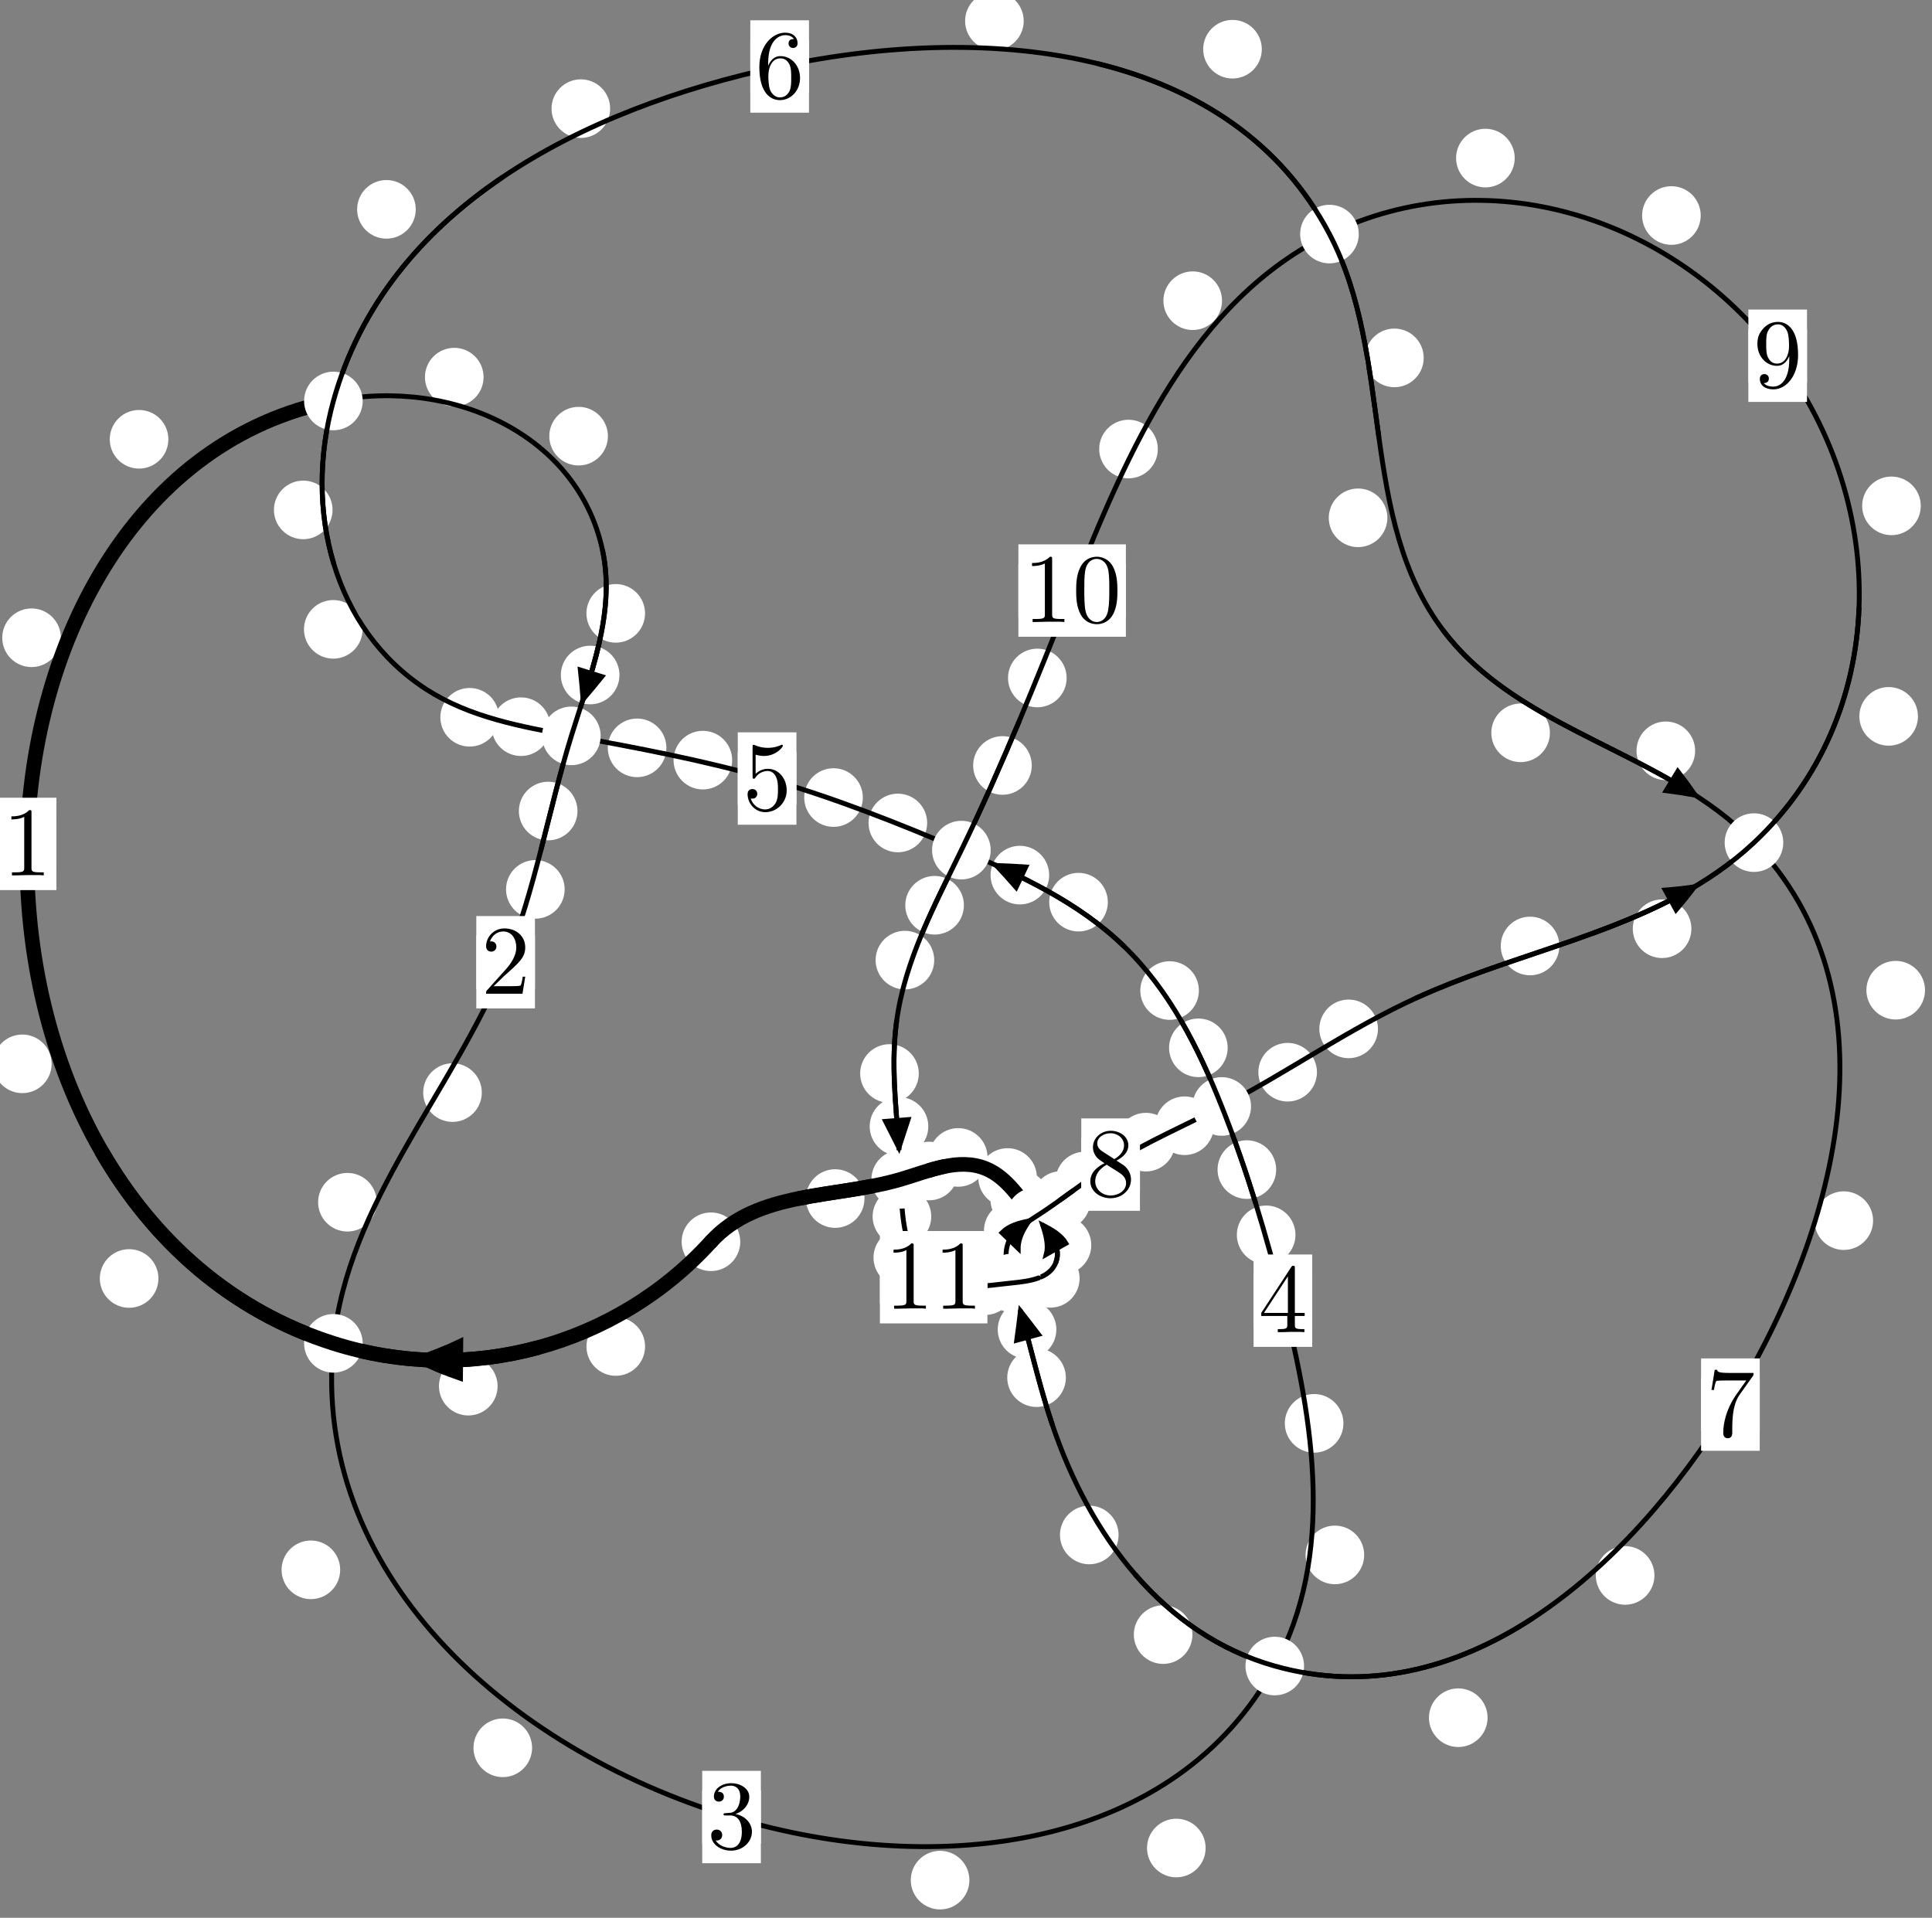 <?xml version="1.0"?>
<!-- Created by MetaPost 1.999 on 2021.07.06:0016 -->
<svg version="1.1" xmlns="http://www.w3.org/2000/svg" xmlns:xlink="http://www.w3.org/1999/xlink" width="197.025" height="195.583" viewBox="0 0 197.025 195.583">
<rect x="0" y="0" width="197.025" height="195.583" fill="#808080" stroke="none"/>
<!-- Original BoundingBox: -34.712952 -57.732819 162.312241 137.850128 -->
  <defs>
    <g transform="scale(0.01,0.01)" id="GLYPHcmr10_48">
      <path style="fill-rule: evenodd;" d="M460 -320C460 -400,455 -480,420 -554C374 -650,292 -666,250 -666C190 -666,117 -640,76 -547C44 -478,39 -400,39 -320C39 -245,43 -155,84 -79C127 2,200 22,249 22C303 22,379 1,423 -94C455 -163,460 -241,460 -320M249 -0C210 -0,151 -25,133 -121C122 -181,122 -273,122 -332C122 -396,122 -462,130 -516C149 -635,224 -644,249 -644C282 -644,348 -626,367 -527C377 -471,377 -395,377 -332C377 -257,377 -189,366 -125C351 -30,294 -0,249 -0"></path>
    </g>
    <g transform="scale(0.01,0.01)" id="GLYPHcmr10_49">
      <path style="fill-rule: evenodd;" d="M294 -640C294 -664,294 -666,271 -666C209 -602,121 -602,89 -602L89 -571C109 -571,168 -571,220 -597L220 -79C220 -43,217 -31,127 -31L95 -31L95 -0L257 -0L130 -3L217 -3L257 -3L297 -3L384 -3L419 -0L419 -31L387 -31C297 -31,294 -42,294 -79"></path>
    </g>
    <g transform="scale(0.01,0.01)" id="GLYPHcmr10_50">
      <path style="fill-rule: evenodd;" d="M127 -77L233 -180C389 -318,449 -372,449 -472C449 -586,359 -666,237 -666C124 -666,50 -574,50 -485C50 -429,100 -429,103 -429C120 -429,155 -441,155 -482C155 -508,137 -534,102 -534C94 -534,92 -534,89 -533C112 -598,166 -635,224 -635C315 -635,358 -554,358 -472C358 -392,308 -313,253 -251L61 -37C50 -26,50 -24,50 -0L421 -0L449 -174L424 -174C419 -144,412 -100,402 -85C395 -77,329 -77,307 -77"></path>
    </g>
    <g transform="scale(0.01,0.01)" id="GLYPHcmr10_51">
      <path style="fill-rule: evenodd;" d="M290 -352C372 -379,430 -449,430 -528C430 -610,342 -666,246 -666C145 -666,69 -606,69 -530C69 -497,91 -478,120 -478C151 -478,171 -500,171 -529C171 -579,124 -579,109 -579C140 -628,206 -641,242 -641C283 -641,338 -619,338 -529C338 -517,336 -459,310 -415C280 -367,246 -364,221 -363C213 -362,189 -360,182 -360C174 -359,167 -358,167 -348C167 -337,174 -337,191 -337L235 -337C317 -337,354 -269,354 -171C354 -35,285 -6,241 -6C198 -6,123 -23,88 -82C123 -77,154 -99,154 -137C154 -173,127 -193,98 -193C74 -193,42 -179,42 -135C42 -44,135 22,244 22C366 22,457 -69,457 -171C457 -253,394 -331,290 -352"></path>
    </g>
    <g transform="scale(0.01,0.01)" id="GLYPHcmr10_52">
      <path style="fill-rule: evenodd;" d="M294 -165L294 -78C294 -42,292 -31,218 -31L197 -31L197 -0L332 -0L238 -3L290 -3L332 -3L374 -3L427 -3L468 -0L468 -31L447 -31C373 -31,371 -42,371 -78L371 -165L471 -165L471 -196L371 -196L371 -651C371 -671,371 -677,355 -677C346 -677,343 -677,335 -665L28 -196L28 -165M300 -196L56 -196L300 -569"></path>
    </g>
    <g transform="scale(0.01,0.01)" id="GLYPHcmr10_53">
      <path style="fill-rule: evenodd;" d="M449 -201C449 -320,367 -420,259 -420C211 -420,168 -404,132 -369L132 -564C152 -558,185 -551,217 -551C340 -551,410 -642,410 -655C410 -661,407 -666,400 -666C399 -666,397 -666,392 -663C372 -654,323 -634,256 -634C216 -634,170 -641,123 -662C115 -665,113 -665,111 -665C101 -665,101 -657,101 -641L101 -345C101 -327,101 -319,115 -319C122 -319,124 -322,128 -328C139 -344,176 -398,257 -398C309 -398,334 -352,342 -334C358 -297,360 -258,360 -208C360 -173,360 -113,336 -71C312 -32,275 -6,229 -6C156 -6,99 -59,82 -118C85 -117,88 -116,99 -116C132 -116,149 -141,149 -165C149 -189,132 -214,99 -214C85 -214,50 -207,50 -161C50 -75,119 22,231 22C347 22,449 -74,449 -201"></path>
    </g>
    <g transform="scale(0.01,0.01)" id="GLYPHcmr10_54">
      <path style="fill-rule: evenodd;" d="M132 -328L132 -352C132 -605,256 -641,307 -641C331 -641,373 -635,395 -601C380 -601,340 -601,340 -556C340 -525,364 -510,386 -510C402 -510,432 -519,432 -558C432 -618,388 -666,305 -666C177 -666,42 -537,42 -316C42 -49,158 22,251 22C362 22,457 -72,457 -204C457 -331,368 -427,257 -427C189 -427,152 -376,132 -328M251 -6C188 -6,158 -66,152 -81C134 -128,134 -208,134 -226C134 -304,166 -404,256 -404C272 -404,318 -404,349 -342C367 -305,367 -254,367 -205C367 -157,367 -107,350 -71C320 -11,274 -6,251 -6"></path>
    </g>
    <g transform="scale(0.01,0.01)" id="GLYPHcmr10_55">
      <path style="fill-rule: evenodd;" d="M476 -609C485 -621,485 -623,485 -644L242 -644C120 -644,118 -657,114 -676L89 -676L56 -470L81 -470C84 -486,93 -549,106 -561C113 -567,191 -567,204 -567L411 -567C400 -551,321 -442,299 -409C209 -274,176 -135,176 -33C176 -23,176 22,222 22C268 22,268 -23,268 -33L268 -84C268 -139,271 -194,279 -248C283 -271,297 -357,341 -419"></path>
    </g>
    <g transform="scale(0.01,0.01)" id="GLYPHcmr10_56">
      <path style="fill-rule: evenodd;" d="M163 -457C117 -487,113 -521,113 -538C113 -599,178 -641,249 -641C322 -641,386 -589,386 -517C386 -460,347 -412,287 -377M309 -362C381 -399,430 -451,430 -517C430 -609,341 -666,250 -666C150 -666,69 -592,69 -499C69 -481,71 -436,113 -389C124 -377,161 -352,186 -335C128 -306,42 -250,42 -151C42 -45,144 22,249 22C362 22,457 -61,457 -168C457 -204,446 -249,408 -291C389 -312,373 -322,309 -362M209 -320L332 -242C360 -223,407 -193,407 -132C407 -58,332 -6,250 -6C164 -6,92 -68,92 -151C92 -209,124 -273,209 -320"></path>
    </g>
    <g transform="scale(0.01,0.01)" id="GLYPHcmr10_57">
      <path style="fill-rule: evenodd;" d="M367 -318L367 -286C367 -52,263 -6,205 -6C188 -6,134 -8,107 -42C151 -42,159 -71,159 -88C159 -119,135 -134,113 -134C97 -134,67 -125,67 -86C67 -19,121 22,206 22C335 22,457 -114,457 -329C457 -598,342 -666,253 -666C198 -666,149 -648,106 -603C65 -558,42 -516,42 -441C42 -316,130 -218,242 -218C303 -218,344 -260,367 -318M243 -241C227 -241,181 -241,150 -304C132 -341,132 -391,132 -440C132 -494,132 -541,153 -578C180 -628,218 -641,253 -641C299 -641,332 -607,349 -562C361 -530,365 -467,365 -421C365 -338,331 -241,243 -241"></path>
    </g>
  </defs>
  <path d="M65.785 137.321C65.785 136.528,65.47 135.768,64.909 135.208C64.349 134.647,63.589 134.332,62.796 134.332C62.003 134.332,61.243 134.647,60.683 135.208C60.122 135.768,59.807 136.528,59.807 137.321C59.807 138.114,60.122 138.874,60.683 139.434C61.243 139.995,62.003 140.31,62.796 140.31C63.589 140.31,64.349 139.995,64.909 139.434C65.47 138.874,65.785 138.114,65.785 137.321Z" style="fill: rgb(100%,100%,100%);stroke: none;"></path>
  <path d="M75.492 126.64C75.492 125.847,75.177 125.087,74.616 124.527C74.056 123.966,73.296 123.651,72.503 123.651C71.71 123.651,70.95 123.966,70.39 124.527C69.829 125.087,69.514 125.847,69.514 126.64C69.514 127.433,69.829 128.193,70.39 128.753C70.95 129.314,71.71 129.629,72.503 129.629C73.296 129.629,74.056 129.314,74.616 128.753C75.177 128.193,75.492 127.433,75.492 126.64Z" style="fill: rgb(100%,100%,100%);stroke: none;"></path>
  <path d="M16.157 130.386C16.157 129.593,15.842 128.833,15.281 128.272C14.721 127.712,13.961 127.397,13.168 127.397C12.375 127.397,11.615 127.712,11.055 128.272C10.494 128.833,10.179 129.593,10.179 130.386C10.179 131.178,10.494 131.938,11.055 132.499C11.615 133.059,12.375 133.374,13.168 133.374C13.961 133.374,14.721 133.059,15.281 132.499C15.842 131.938,16.157 131.178,16.157 130.386Z" style="fill: rgb(100%,100%,100%);stroke: none;"></path>
  <path d="M50.745 141.368C50.745 140.575,50.43 139.815,49.869 139.254C49.309 138.694,48.549 138.379,47.756 138.379C46.963 138.379,46.203 138.694,45.643 139.254C45.082 139.815,44.767 140.575,44.767 141.368C44.767 142.16,45.082 142.921,45.643 143.481C46.203 144.042,46.963 144.356,47.756 144.356C48.549 144.356,49.309 144.042,49.869 143.481C50.43 142.921,50.745 142.16,50.745 141.368Z" style="fill: rgb(100%,100%,100%);stroke: none;"></path>
  <path d="M6.206 65.042C6.206 64.249,5.891 63.489,5.33 62.928C4.77 62.368,4.01 62.053,3.217 62.053C2.424 62.053,1.664 62.368,1.103 62.928C0.543 63.489,0.228 64.249,0.228 65.042C0.228 65.834,0.543 66.595,1.103 67.155C1.664 67.716,2.424 68.031,3.217 68.031C4.01 68.031,4.77 67.716,5.33 67.155C5.891 66.595,6.206 65.834,6.206 65.042Z" style="fill: rgb(100%,100%,100%);stroke: none;"></path>
  <path d="M5.265 108.495C5.265 107.702,4.95 106.942,4.389 106.381C3.829 105.821,3.068 105.506,2.276 105.506C1.483 105.506,0.723 105.821,0.162 106.381C-0.398 106.942,-0.713 107.702,-0.713 108.495C-0.713 109.287,-0.398 110.048,0.162 110.608C0.723 111.168,1.483 111.483,2.276 111.483C3.068 111.483,3.829 111.168,4.389 110.608C4.95 110.048,5.265 109.287,5.265 108.495Z" style="fill: rgb(100%,100%,100%);stroke: none;"></path>
  <path d="M49.314 38.462C49.314 37.67,48.999 36.909,48.439 36.349C47.878 35.788,47.118 35.474,46.326 35.474C45.533 35.474,44.773 35.788,44.212 36.349C43.652 36.909,43.337 37.67,43.337 38.462C43.337 39.255,43.652 40.015,44.212 40.576C44.773 41.136,45.533 41.451,46.326 41.451C47.118 41.451,47.878 41.136,48.439 40.576C48.999 40.015,49.314 39.255,49.314 38.462Z" style="fill: rgb(100%,100%,100%);stroke: none;"></path>
  <path d="M17.17 44.801C17.17 44.008,16.855 43.248,16.295 42.687C15.734 42.127,14.974 41.812,14.182 41.812C13.389 41.812,12.629 42.127,12.068 42.687C11.508 43.248,11.193 44.008,11.193 44.801C11.193 45.593,11.508 46.354,12.068 46.914C12.629 47.474,13.389 47.789,14.182 47.789C14.974 47.789,15.734 47.474,16.295 46.914C16.855 46.354,17.17 45.593,17.17 44.801Z" style="fill: rgb(100%,100%,100%);stroke: none;"></path>
  <path d="M65.782 62.553C65.782 61.76,65.467 61,64.906 60.44C64.346 59.879,63.586 59.564,62.793 59.564C62 59.564,61.24 59.879,60.68 60.44C60.119 61,59.804 61.76,59.804 62.553C59.804 63.346,60.119 64.106,60.68 64.666C61.24 65.227,62 65.542,62.793 65.542C63.586 65.542,64.346 65.227,64.906 64.666C65.467 64.106,65.782 63.346,65.782 62.553Z" style="fill: rgb(100%,100%,100%);stroke: none;"></path>
  <path d="M61.995 44.481C61.995 43.689,61.68 42.928,61.119 42.368C60.559 41.808,59.799 41.493,59.006 41.493C58.213 41.493,57.453 41.808,56.893 42.368C56.332 42.928,56.017 43.689,56.017 44.481C56.017 45.274,56.332 46.034,56.893 46.595C57.453 47.155,58.213 47.47,59.006 47.47C59.799 47.47,60.559 47.155,61.119 46.595C61.68 46.034,61.995 45.274,61.995 44.481Z" style="fill: rgb(100%,100%,100%);stroke: none;"></path>
  <path d="M58.891 82.713C58.891 81.921,58.576 81.16,58.016 80.6C57.455 80.039,56.695 79.725,55.903 79.725C55.11 79.725,54.35 80.039,53.789 80.6C53.229 81.16,52.914 81.921,52.914 82.713C52.914 83.506,53.229 84.266,53.789 84.827C54.35 85.387,55.11 85.702,55.903 85.702C56.695 85.702,57.455 85.387,58.016 84.827C58.576 84.266,58.891 83.506,58.891 82.713Z" style="fill: rgb(100%,100%,100%);stroke: none;"></path>
  <path d="M63.172 68.841C63.172 68.049,62.857 67.288,62.297 66.728C61.736 66.168,60.976 65.853,60.183 65.853C59.391 65.853,58.63 66.168,58.07 66.728C57.51 67.288,57.195 68.049,57.195 68.841C57.195 69.634,57.51 70.394,58.07 70.955C58.63 71.515,59.391 71.83,60.183 71.83C60.976 71.83,61.736 71.515,62.297 70.955C62.857 70.394,63.172 69.634,63.172 68.841Z" style="fill: rgb(100%,100%,100%);stroke: none;"></path>
  <path d="M49.135 111.427C49.135 110.634,48.82 109.874,48.259 109.314C47.699 108.753,46.939 108.438,46.146 108.438C45.353 108.438,44.593 108.753,44.033 109.314C43.472 109.874,43.157 110.634,43.157 111.427C43.157 112.22,43.472 112.98,44.033 113.54C44.593 114.101,45.353 114.416,46.146 114.416C46.939 114.416,47.699 114.101,48.259 113.54C48.82 112.98,49.135 112.22,49.135 111.427Z" style="fill: rgb(100%,100%,100%);stroke: none;"></path>
  <path d="M57.583 90.701C57.583 89.909,57.268 89.148,56.707 88.588C56.147 88.028,55.387 87.713,54.594 87.713C53.801 87.713,53.041 88.028,52.481 88.588C51.92 89.148,51.605 89.909,51.605 90.701C51.605 91.494,51.92 92.254,52.481 92.815C53.041 93.375,53.801 93.69,54.594 93.69C55.387 93.69,56.147 93.375,56.707 92.815C57.268 92.254,57.583 91.494,57.583 90.701Z" style="fill: rgb(100%,100%,100%);stroke: none;"></path>
  <path d="M34.692 160.097C34.692 159.305,34.377 158.545,33.817 157.984C33.256 157.424,32.496 157.109,31.703 157.109C30.911 157.109,30.15 157.424,29.59 157.984C29.029 158.545,28.714 159.305,28.714 160.097C28.714 160.89,29.029 161.65,29.59 162.211C30.15 162.771,30.911 163.086,31.703 163.086C32.496 163.086,33.256 162.771,33.817 162.211C34.377 161.65,34.692 160.89,34.692 160.097Z" style="fill: rgb(100%,100%,100%);stroke: none;"></path>
  <path d="M38.42 122.609C38.42 121.816,38.105 121.056,37.544 120.495C36.984 119.935,36.224 119.62,35.431 119.62C34.638 119.62,33.878 119.935,33.318 120.495C32.757 121.056,32.442 121.816,32.442 122.609C32.442 123.401,32.757 124.161,33.318 124.722C33.878 125.282,34.638 125.597,35.431 125.597C36.224 125.597,36.984 125.282,37.544 124.722C38.105 124.161,38.42 123.401,38.42 122.609Z" style="fill: rgb(100%,100%,100%);stroke: none;"></path>
  <path d="M98.858 191.744C98.858 190.951,98.543 190.191,97.982 189.631C97.422 189.07,96.662 188.755,95.869 188.755C95.076 188.755,94.316 189.07,93.756 189.631C93.195 190.191,92.88 190.951,92.88 191.744C92.88 192.537,93.195 193.297,93.756 193.857C94.316 194.418,95.076 194.733,95.869 194.733C96.662 194.733,97.422 194.418,97.982 193.857C98.543 193.297,98.858 192.537,98.858 191.744Z" style="fill: rgb(100%,100%,100%);stroke: none;"></path>
  <path d="M54.263 178.249C54.263 177.457,53.948 176.697,53.387 176.136C52.827 175.576,52.067 175.261,51.274 175.261C50.481 175.261,49.721 175.576,49.161 176.136C48.6 176.697,48.285 177.457,48.285 178.249C48.285 179.042,48.6 179.802,49.161 180.363C49.721 180.923,50.481 181.238,51.274 181.238C52.067 181.238,52.827 180.923,53.387 180.363C53.948 179.802,54.263 179.042,54.263 178.249Z" style="fill: rgb(100%,100%,100%);stroke: none;"></path>
  <path d="M139.119 158.578C139.119 157.785,138.804 157.025,138.244 156.464C137.683 155.904,136.923 155.589,136.131 155.589C135.338 155.589,134.578 155.904,134.017 156.464C133.457 157.025,133.142 157.785,133.142 158.578C133.142 159.37,133.457 160.13,134.017 160.691C134.578 161.251,135.338 161.566,136.131 161.566C136.923 161.566,137.683 161.251,138.244 160.691C138.804 160.13,139.119 159.37,139.119 158.578Z" style="fill: rgb(100%,100%,100%);stroke: none;"></path>
  <path d="M122.95 188.468C122.95 187.676,122.635 186.916,122.074 186.355C121.514 185.795,120.754 185.48,119.961 185.48C119.168 185.48,118.408 185.795,117.848 186.355C117.287 186.916,116.972 187.676,116.972 188.468C116.972 189.261,117.287 190.021,117.848 190.582C118.408 191.142,119.168 191.457,119.961 191.457C120.754 191.457,121.514 191.142,122.074 190.582C122.635 190.021,122.95 189.261,122.95 188.468Z" style="fill: rgb(100%,100%,100%);stroke: none;"></path>
  <path d="M132.111 125.934C132.111 125.141,131.796 124.381,131.235 123.82C130.675 123.26,129.915 122.945,129.122 122.945C128.329 122.945,127.569 123.26,127.009 123.82C126.448 124.381,126.133 125.141,126.133 125.934C126.133 126.726,126.448 127.486,127.009 128.047C127.569 128.607,128.329 128.922,129.122 128.922C129.915 128.922,130.675 128.607,131.235 128.047C131.796 127.486,132.111 126.726,132.111 125.934Z" style="fill: rgb(100%,100%,100%);stroke: none;"></path>
  <path d="M137.002 145.159C137.002 144.366,136.687 143.606,136.127 143.046C135.566 142.485,134.806 142.17,134.013 142.17C133.221 142.17,132.46 142.485,131.9 143.046C131.339 143.606,131.025 144.366,131.025 145.159C131.025 145.952,131.339 146.712,131.9 147.272C132.46 147.833,133.221 148.148,134.013 148.148C134.806 148.148,135.566 147.833,136.127 147.272C136.687 146.712,137.002 145.952,137.002 145.159Z" style="fill: rgb(100%,100%,100%);stroke: none;"></path>
  <path d="M125.198 106.862C125.198 106.069,124.883 105.309,124.323 104.748C123.762 104.188,123.002 103.873,122.209 103.873C121.417 103.873,120.657 104.188,120.096 104.748C119.536 105.309,119.221 106.069,119.221 106.862C119.221 107.654,119.536 108.414,120.096 108.975C120.657 109.535,121.417 109.85,122.209 109.85C123.002 109.85,123.762 109.535,124.323 108.975C124.883 108.414,125.198 107.654,125.198 106.862Z" style="fill: rgb(100%,100%,100%);stroke: none;"></path>
  <path d="M130.142 119.281C130.142 118.488,129.827 117.728,129.267 117.167C128.706 116.607,127.946 116.292,127.153 116.292C126.361 116.292,125.6 116.607,125.04 117.167C124.48 117.728,124.165 118.488,124.165 119.281C124.165 120.074,124.48 120.834,125.04 121.394C125.6 121.955,126.361 122.27,127.153 122.27C127.946 122.27,128.706 121.955,129.267 121.394C129.827 120.834,130.142 120.074,130.142 119.281Z" style="fill: rgb(100%,100%,100%);stroke: none;"></path>
  <path d="M112.976 92.006C112.976 91.214,112.661 90.453,112.101 89.893C111.54 89.333,110.78 89.018,109.987 89.018C109.195 89.018,108.434 89.333,107.874 89.893C107.313 90.453,106.998 91.214,106.998 92.006C106.998 92.799,107.313 93.559,107.874 94.12C108.434 94.68,109.195 94.995,109.987 94.995C110.78 94.995,111.54 94.68,112.101 94.12C112.661 93.559,112.976 92.799,112.976 92.006Z" style="fill: rgb(100%,100%,100%);stroke: none;"></path>
  <path d="M122.264 101.02C122.264 100.227,121.949 99.467,121.389 98.907C120.828 98.346,120.068 98.031,119.275 98.031C118.483 98.031,117.722 98.346,117.162 98.907C116.602 99.467,116.287 100.227,116.287 101.02C116.287 101.813,116.602 102.573,117.162 103.133C117.722 103.694,118.483 104.009,119.275 104.009C120.068 104.009,120.828 103.694,121.389 103.133C121.949 102.573,122.264 101.813,122.264 101.02Z" style="fill: rgb(100%,100%,100%);stroke: none;"></path>
  <path d="M94.552 83.93C94.552 83.138,94.237 82.377,93.676 81.817C93.116 81.256,92.355 80.941,91.563 80.941C90.77 80.941,90.01 81.256,89.449 81.817C88.889 82.377,88.574 83.138,88.574 83.93C88.574 84.723,88.889 85.483,89.449 86.044C90.01 86.604,90.77 86.919,91.563 86.919C92.355 86.919,93.116 86.604,93.676 86.044C94.237 85.483,94.552 84.723,94.552 83.93Z" style="fill: rgb(100%,100%,100%);stroke: none;"></path>
  <path d="M106.995 89.249C106.995 88.456,106.68 87.696,106.119 87.136C105.559 86.575,104.799 86.26,104.006 86.26C103.213 86.26,102.453 86.575,101.893 87.136C101.332 87.696,101.017 88.456,101.017 89.249C101.017 90.042,101.332 90.802,101.893 91.362C102.453 91.923,103.213 92.238,104.006 92.238C104.799 92.238,105.559 91.923,106.119 91.362C106.68 90.802,106.995 90.042,106.995 89.249Z" style="fill: rgb(100%,100%,100%);stroke: none;"></path>
  <path d="M74.666 77.522C74.666 76.729,74.351 75.969,73.791 75.409C73.23 74.848,72.47 74.533,71.677 74.533C70.885 74.533,70.125 74.848,69.564 75.409C69.004 75.969,68.689 76.729,68.689 77.522C68.689 78.315,69.004 79.075,69.564 79.635C70.125 80.196,70.885 80.511,71.677 80.511C72.47 80.511,73.23 80.196,73.791 79.635C74.351 79.075,74.666 78.315,74.666 77.522Z" style="fill: rgb(100%,100%,100%);stroke: none;"></path>
  <path d="M87.991 81.338C87.991 80.546,87.676 79.785,87.116 79.225C86.555 78.664,85.795 78.349,85.002 78.349C84.21 78.349,83.449 78.664,82.889 79.225C82.328 79.785,82.014 80.546,82.014 81.338C82.014 82.131,82.328 82.891,82.889 83.452C83.449 84.012,84.21 84.327,85.002 84.327C85.795 84.327,86.555 84.012,87.116 83.452C87.676 82.891,87.991 82.131,87.991 81.338Z" style="fill: rgb(100%,100%,100%);stroke: none;"></path>
  <path d="M56.121 74.112C56.121 73.319,55.806 72.559,55.246 71.998C54.685 71.438,53.925 71.123,53.133 71.123C52.34 71.123,51.58 71.438,51.019 71.998C50.459 72.559,50.144 73.319,50.144 74.112C50.144 74.904,50.459 75.665,51.019 76.225C51.58 76.786,52.34 77.1,53.133 77.1C53.925 77.1,54.685 76.786,55.246 76.225C55.806 75.665,56.121 74.904,56.121 74.112Z" style="fill: rgb(100%,100%,100%);stroke: none;"></path>
  <path d="M67.96 76.269C67.96 75.477,67.645 74.716,67.085 74.156C66.524 73.595,65.764 73.28,64.972 73.28C64.179 73.28,63.419 73.595,62.858 74.156C62.298 74.716,61.983 75.477,61.983 76.269C61.983 77.062,62.298 77.822,62.858 78.383C63.419 78.943,64.179 79.258,64.972 79.258C65.764 79.258,66.524 78.943,67.085 78.383C67.645 77.822,67.96 77.062,67.96 76.269Z" style="fill: rgb(100%,100%,100%);stroke: none;"></path>
  <path d="M36.977 64.183C36.977 63.391,36.662 62.63,36.101 62.07C35.541 61.51,34.781 61.195,33.988 61.195C33.195 61.195,32.435 61.51,31.875 62.07C31.314 62.63,30.999 63.391,30.999 64.183C30.999 64.976,31.314 65.736,31.875 66.297C32.435 66.857,33.195 67.172,33.988 67.172C34.781 67.172,35.541 66.857,36.101 66.297C36.662 65.736,36.977 64.976,36.977 64.183Z" style="fill: rgb(100%,100%,100%);stroke: none;"></path>
  <path d="M50.883 73.152C50.883 72.359,50.568 71.599,50.008 71.038C49.447 70.478,48.687 70.163,47.894 70.163C47.102 70.163,46.342 70.478,45.781 71.038C45.221 71.599,44.906 72.359,44.906 73.152C44.906 73.944,45.221 74.704,45.781 75.265C46.342 75.825,47.102 76.14,47.894 76.14C48.687 76.14,49.447 75.825,50.008 75.265C50.568 74.704,50.883 73.944,50.883 73.152Z" style="fill: rgb(100%,100%,100%);stroke: none;"></path>
  <path d="M42.398 21.351C42.398 20.558,42.083 19.798,41.522 19.237C40.962 18.677,40.202 18.362,39.409 18.362C38.616 18.362,37.856 18.677,37.296 19.237C36.735 19.798,36.42 20.558,36.42 21.351C36.42 22.143,36.735 22.904,37.296 23.464C37.856 24.024,38.616 24.339,39.409 24.339C40.202 24.339,40.962 24.024,41.522 23.464C42.083 22.904,42.398 22.143,42.398 21.351Z" style="fill: rgb(100%,100%,100%);stroke: none;"></path>
  <path d="M33.914 52.003C33.914 51.21,33.599 50.45,33.038 49.889C32.478 49.329,31.718 49.014,30.925 49.014C30.132 49.014,29.372 49.329,28.812 49.889C28.251 50.45,27.936 51.21,27.936 52.003C27.936 52.795,28.251 53.555,28.812 54.116C29.372 54.676,30.132 54.991,30.925 54.991C31.718 54.991,32.478 54.676,33.038 54.116C33.599 53.555,33.914 52.795,33.914 52.003Z" style="fill: rgb(100%,100%,100%);stroke: none;"></path>
  <path d="M104.398 2.139C104.398 1.346,104.083 0.586,103.523 0.025C102.962 -0.535,102.202 -0.85,101.409 -0.85C100.617 -0.85,99.857 -0.535,99.296 0.025C98.736 0.586,98.421 1.346,98.421 2.139C98.421 2.931,98.736 3.691,99.296 4.252C99.857 4.812,100.617 5.127,101.409 5.127C102.202 5.127,102.962 4.812,103.523 4.252C104.083 3.691,104.398 2.931,104.398 2.139Z" style="fill: rgb(100%,100%,100%);stroke: none;"></path>
  <path d="M62.223 11.079C62.223 10.287,61.908 9.526,61.347 8.966C60.787 8.405,60.027 8.091,59.234 8.091C58.441 8.091,57.681 8.405,57.121 8.966C56.56 9.526,56.245 10.287,56.245 11.079C56.245 11.872,56.56 12.632,57.121 13.193C57.681 13.753,58.441 14.068,59.234 14.068C60.027 14.068,60.787 13.753,61.347 13.193C61.908 12.632,62.223 11.872,62.223 11.079Z" style="fill: rgb(100%,100%,100%);stroke: none;"></path>
  <path d="M145.189 36.499C145.189 35.706,144.875 34.946,144.314 34.385C143.754 33.825,142.993 33.51,142.201 33.51C141.408 33.51,140.648 33.825,140.087 34.385C139.527 34.946,139.212 35.706,139.212 36.499C139.212 37.292,139.527 38.052,140.087 38.612C140.648 39.173,141.408 39.488,142.201 39.488C142.993 39.488,143.754 39.173,144.314 38.612C144.875 38.052,145.189 37.292,145.189 36.499Z" style="fill: rgb(100%,100%,100%);stroke: none;"></path>
  <path d="M128.679 5.018C128.679 4.226,128.364 3.466,127.803 2.905C127.243 2.345,126.483 2.03,125.69 2.03C124.897 2.03,124.137 2.345,123.577 2.905C123.016 3.466,122.701 4.226,122.701 5.018C122.701 5.811,123.016 6.571,123.577 7.132C124.137 7.692,124.897 8.007,125.69 8.007C126.483 8.007,127.243 7.692,127.803 7.132C128.364 6.571,128.679 5.811,128.679 5.018Z" style="fill: rgb(100%,100%,100%);stroke: none;"></path>
  <path d="M158.06 74.737C158.06 73.944,157.745 73.184,157.185 72.623C156.624 72.063,155.864 71.748,155.071 71.748C154.279 71.748,153.519 72.063,152.958 72.623C152.398 73.184,152.083 73.944,152.083 74.737C152.083 75.529,152.398 76.29,152.958 76.85C153.519 77.41,154.279 77.725,155.071 77.725C155.864 77.725,156.624 77.41,157.185 76.85C157.745 76.29,158.06 75.529,158.06 74.737Z" style="fill: rgb(100%,100%,100%);stroke: none;"></path>
  <path d="M141.484 52.809C141.484 52.017,141.169 51.257,140.609 50.696C140.048 50.136,139.288 49.821,138.495 49.821C137.703 49.821,136.943 50.136,136.382 50.696C135.822 51.257,135.507 52.017,135.507 52.809C135.507 53.602,135.822 54.362,136.382 54.923C136.943 55.483,137.703 55.798,138.495 55.798C139.288 55.798,140.048 55.483,140.609 54.923C141.169 54.362,141.484 53.602,141.484 52.809Z" style="fill: rgb(100%,100%,100%);stroke: none;"></path>
  <path d="M196.312 100.985C196.312 100.192,195.997 99.432,195.437 98.872C194.876 98.311,194.116 97.996,193.324 97.996C192.531 97.996,191.771 98.311,191.21 98.872C190.65 99.432,190.335 100.192,190.335 100.985C190.335 101.778,190.65 102.538,191.21 103.098C191.771 103.659,192.531 103.974,193.324 103.974C194.116 103.974,194.876 103.659,195.437 103.098C195.997 102.538,196.312 101.778,196.312 100.985Z" style="fill: rgb(100%,100%,100%);stroke: none;"></path>
  <path d="M172.868 76.572C172.868 75.779,172.553 75.019,171.993 74.459C171.432 73.898,170.672 73.583,169.879 73.583C169.087 73.583,168.327 73.898,167.766 74.459C167.206 75.019,166.891 75.779,166.891 76.572C166.891 77.365,167.206 78.125,167.766 78.685C168.327 79.246,169.087 79.561,169.879 79.561C170.672 79.561,171.432 79.246,171.993 78.685C172.553 78.125,172.868 77.365,172.868 76.572Z" style="fill: rgb(100%,100%,100%);stroke: none;"></path>
  <path d="M168.718 160.67C168.718 159.877,168.403 159.117,167.842 158.556C167.282 157.996,166.522 157.681,165.729 157.681C164.936 157.681,164.176 157.996,163.616 158.556C163.055 159.117,162.74 159.877,162.74 160.67C162.74 161.462,163.055 162.222,163.616 162.783C164.176 163.343,164.936 163.658,165.729 163.658C166.522 163.658,167.282 163.343,167.842 162.783C168.403 162.222,168.718 161.462,168.718 160.67Z" style="fill: rgb(100%,100%,100%);stroke: none;"></path>
  <path d="M191.017 124.487C191.017 123.694,190.702 122.934,190.142 122.373C189.581 121.813,188.821 121.498,188.029 121.498C187.236 121.498,186.476 121.813,185.915 122.373C185.355 122.934,185.04 123.694,185.04 124.487C185.04 125.279,185.355 126.04,185.915 126.6C186.476 127.161,187.236 127.475,188.029 127.475C188.821 127.475,189.581 127.161,190.142 126.6C190.702 126.04,191.017 125.279,191.017 124.487Z" style="fill: rgb(100%,100%,100%);stroke: none;"></path>
  <path d="M121.604 166.703C121.604 165.91,121.289 165.15,120.729 164.59C120.168 164.029,119.408 163.714,118.615 163.714C117.823 163.714,117.063 164.029,116.502 164.59C115.942 165.15,115.627 165.91,115.627 166.703C115.627 167.496,115.942 168.256,116.502 168.816C117.063 169.377,117.823 169.692,118.615 169.692C119.408 169.692,120.168 169.377,120.729 168.816C121.289 168.256,121.604 167.496,121.604 166.703Z" style="fill: rgb(100%,100%,100%);stroke: none;"></path>
  <path d="M151.703 175.18C151.703 174.387,151.388 173.627,150.827 173.067C150.267 172.506,149.507 172.191,148.714 172.191C147.921 172.191,147.161 172.506,146.601 173.067C146.04 173.627,145.725 174.387,145.725 175.18C145.725 175.973,146.04 176.733,146.601 177.293C147.161 177.854,147.921 178.169,148.714 178.169C149.507 178.169,150.267 177.854,150.827 177.293C151.388 176.733,151.703 175.973,151.703 175.18Z" style="fill: rgb(100%,100%,100%);stroke: none;"></path>
  <path d="M108.696 140.501C108.696 139.708,108.382 138.948,107.821 138.388C107.261 137.827,106.5 137.512,105.708 137.512C104.915 137.512,104.155 137.827,103.594 138.388C103.034 138.948,102.719 139.708,102.719 140.501C102.719 141.294,103.034 142.054,103.594 142.614C104.155 143.175,104.915 143.49,105.708 143.49C106.5 143.49,107.261 143.175,107.821 142.614C108.382 142.054,108.696 141.294,108.696 140.501Z" style="fill: rgb(100%,100%,100%);stroke: none;"></path>
  <path d="M114.073 156.542C114.073 155.749,113.758 154.989,113.197 154.429C112.637 153.868,111.877 153.553,111.084 153.553C110.291 153.553,109.531 153.868,108.971 154.429C108.41 154.989,108.095 155.749,108.095 156.542C108.095 157.335,108.41 158.095,108.971 158.655C109.531 159.216,110.291 159.531,111.084 159.531C111.877 159.531,112.637 159.216,113.197 158.655C113.758 158.095,114.073 157.335,114.073 156.542Z" style="fill: rgb(100%,100%,100%);stroke: none;"></path>
  <path d="M105.761 129.472C105.761 128.68,105.446 127.92,104.886 127.359C104.325 126.799,103.565 126.484,102.772 126.484C101.98 126.484,101.22 126.799,100.659 127.359C100.099 127.92,99.784 128.68,99.784 129.472C99.784 130.265,100.099 131.025,100.659 131.586C101.22 132.146,101.98 132.461,102.772 132.461C103.565 132.461,104.325 132.146,104.886 131.586C105.446 131.025,105.761 130.265,105.761 129.472Z" style="fill: rgb(100%,100%,100%);stroke: none;"></path>
  <path d="M107.726 135.59C107.726 134.797,107.411 134.037,106.851 133.476C106.291 132.916,105.53 132.601,104.738 132.601C103.945 132.601,103.185 132.916,102.624 133.476C102.064 134.037,101.749 134.797,101.749 135.59C101.749 136.382,102.064 137.143,102.624 137.703C103.185 138.263,103.945 138.578,104.738 138.578C105.53 138.578,106.291 138.263,106.851 137.703C107.411 137.143,107.726 136.382,107.726 135.59Z" style="fill: rgb(100%,100%,100%);stroke: none;"></path>
  <path d="M106.324 125.495C106.324 124.702,106.009 123.942,105.449 123.382C104.888 122.821,104.128 122.506,103.335 122.506C102.543 122.506,101.782 122.821,101.222 123.382C100.661 123.942,100.346 124.702,100.346 125.495C100.346 126.288,100.661 127.048,101.222 127.608C101.782 128.169,102.543 128.484,103.335 128.484C104.128 128.484,104.888 128.169,105.449 127.608C106.009 127.048,106.324 126.288,106.324 125.495Z" style="fill: rgb(100%,100%,100%);stroke: none;"></path>
  <path d="M105.288 128.022C105.288 127.229,104.973 126.469,104.413 125.908C103.852 125.348,103.092 125.033,102.299 125.033C101.507 125.033,100.746 125.348,100.186 125.908C99.625 126.469,99.31 127.229,99.31 128.022C99.31 128.814,99.625 129.574,100.186 130.135C100.746 130.695,101.507 131.01,102.299 131.01C103.092 131.01,103.852 130.695,104.413 130.135C104.973 129.574,105.288 128.814,105.288 128.022Z" style="fill: rgb(100%,100%,100%);stroke: none;"></path>
  <path d="M111.204 122.429C111.204 121.637,110.889 120.877,110.328 120.316C109.768 119.756,109.008 119.441,108.215 119.441C107.422 119.441,106.662 119.756,106.102 120.316C105.541 120.877,105.226 121.637,105.226 122.429C105.226 123.222,105.541 123.982,106.102 124.543C106.662 125.103,107.422 125.418,108.215 125.418C109.008 125.418,109.768 125.103,110.328 124.543C110.889 123.982,111.204 123.222,111.204 122.429Z" style="fill: rgb(100%,100%,100%);stroke: none;"></path>
  <path d="M107.489 124.798C107.489 124.005,107.174 123.245,106.613 122.685C106.053 122.124,105.293 121.809,104.5 121.809C103.707 121.809,102.947 122.124,102.387 122.685C101.826 123.245,101.511 124.005,101.511 124.798C101.511 125.591,101.826 126.351,102.387 126.911C102.947 127.472,103.707 127.787,104.5 127.787C105.293 127.787,106.053 127.472,106.613 126.911C107.174 126.351,107.489 125.591,107.489 124.798Z" style="fill: rgb(100%,100%,100%);stroke: none;"></path>
  <path d="M119.849 116.481C119.849 115.688,119.534 114.928,118.974 114.368C118.413 113.807,117.653 113.492,116.86 113.492C116.068 113.492,115.308 113.807,114.747 114.368C114.187 114.928,113.872 115.688,113.872 116.481C113.872 117.274,114.187 118.034,114.747 118.594C115.308 119.155,116.068 119.47,116.86 119.47C117.653 119.47,118.413 119.155,118.974 118.594C119.534 118.034,119.849 117.274,119.849 116.481Z" style="fill: rgb(100%,100%,100%);stroke: none;"></path>
  <path d="M113.62 120.444C113.62 119.652,113.305 118.891,112.745 118.331C112.184 117.771,111.424 117.456,110.631 117.456C109.839 117.456,109.079 117.771,108.518 118.331C107.958 118.891,107.643 119.652,107.643 120.444C107.643 121.237,107.958 121.997,108.518 122.558C109.079 123.118,109.839 123.433,110.631 123.433C111.424 123.433,112.184 123.118,112.745 122.558C113.305 121.997,113.62 121.237,113.62 120.444Z" style="fill: rgb(100%,100%,100%);stroke: none;"></path>
  <path d="M134.303 109.349C134.303 108.557,133.988 107.796,133.428 107.236C132.867 106.675,132.107 106.361,131.315 106.361C130.522 106.361,129.762 106.675,129.201 107.236C128.641 107.796,128.326 108.557,128.326 109.349C128.326 110.142,128.641 110.902,129.201 111.463C129.762 112.023,130.522 112.338,131.315 112.338C132.107 112.338,132.867 112.023,133.428 111.463C133.988 110.902,134.303 110.142,134.303 109.349Z" style="fill: rgb(100%,100%,100%);stroke: none;"></path>
  <path d="M123.794 114.809C123.794 114.016,123.479 113.256,122.918 112.695C122.358 112.135,121.598 111.82,120.805 111.82C120.012 111.82,119.252 112.135,118.692 112.695C118.131 113.256,117.816 114.016,117.816 114.809C117.816 115.601,118.131 116.361,118.692 116.922C119.252 117.482,120.012 117.797,120.805 117.797C121.598 117.797,122.358 117.482,122.918 116.922C123.479 116.361,123.794 115.601,123.794 114.809Z" style="fill: rgb(100%,100%,100%);stroke: none;"></path>
  <path d="M159.023 96.476C159.023 95.683,158.708 94.923,158.148 94.363C157.587 93.802,156.827 93.487,156.034 93.487C155.242 93.487,154.482 93.802,153.921 94.363C153.361 94.923,153.046 95.683,153.046 96.476C153.046 97.269,153.361 98.029,153.921 98.589C154.482 99.15,155.242 99.465,156.034 99.465C156.827 99.465,157.587 99.15,158.148 98.589C158.708 98.029,159.023 97.269,159.023 96.476Z" style="fill: rgb(100%,100%,100%);stroke: none;"></path>
  <path d="M140.524 104.929C140.524 104.137,140.209 103.376,139.648 102.816C139.088 102.255,138.328 101.94,137.535 101.94C136.742 101.94,135.982 102.255,135.422 102.816C134.861 103.376,134.546 104.137,134.546 104.929C134.546 105.722,134.861 106.482,135.422 107.043C135.982 107.603,136.742 107.918,137.535 107.918C138.328 107.918,139.088 107.603,139.648 107.043C140.209 106.482,140.524 105.722,140.524 104.929Z" style="fill: rgb(100%,100%,100%);stroke: none;"></path>
  <path d="M195.593 73.059C195.593 72.266,195.279 71.506,194.718 70.945C194.158 70.385,193.397 70.07,192.605 70.07C191.812 70.07,191.052 70.385,190.491 70.945C189.931 71.506,189.616 72.266,189.616 73.059C189.616 73.851,189.931 74.611,190.491 75.172C191.052 75.732,191.812 76.047,192.605 76.047C193.397 76.047,194.158 75.732,194.718 75.172C195.279 74.611,195.593 73.851,195.593 73.059Z" style="fill: rgb(100%,100%,100%);stroke: none;"></path>
  <path d="M172.488 94.717C172.488 93.925,172.173 93.164,171.613 92.604C171.052 92.043,170.292 91.728,169.499 91.728C168.707 91.728,167.947 92.043,167.386 92.604C166.826 93.164,166.511 93.925,166.511 94.717C166.511 95.51,166.826 96.27,167.386 96.831C167.947 97.391,168.707 97.706,169.499 97.706C170.292 97.706,171.052 97.391,171.613 96.831C172.173 96.27,172.488 95.51,172.488 94.717Z" style="fill: rgb(100%,100%,100%);stroke: none;"></path>
  <path d="M173.439 21.979C173.439 21.186,173.124 20.426,172.564 19.866C172.003 19.305,171.243 18.99,170.45 18.99C169.658 18.99,168.897 19.305,168.337 19.866C167.777 20.426,167.462 21.186,167.462 21.979C167.462 22.772,167.777 23.532,168.337 24.092C168.897 24.653,169.658 24.968,170.45 24.968C171.243 24.968,172.003 24.653,172.564 24.092C173.124 23.532,173.439 22.772,173.439 21.979Z" style="fill: rgb(100%,100%,100%);stroke: none;"></path>
  <path d="M195.88 51.589C195.88 50.797,195.565 50.037,195.005 49.476C194.444 48.916,193.684 48.601,192.892 48.601C192.099 48.601,191.339 48.916,190.778 49.476C190.218 50.037,189.903 50.797,189.903 51.589C189.903 52.382,190.218 53.142,190.778 53.703C191.339 54.263,192.099 54.578,192.892 54.578C193.684 54.578,194.444 54.263,195.005 53.703C195.565 53.142,195.88 52.382,195.88 51.589Z" style="fill: rgb(100%,100%,100%);stroke: none;"></path>
  <path d="M124.622 30.667C124.622 29.874,124.307 29.114,123.747 28.553C123.186 27.993,122.426 27.678,121.633 27.678C120.841 27.678,120.08 27.993,119.52 28.553C118.959 29.114,118.644 29.874,118.644 30.667C118.644 31.459,118.959 32.219,119.52 32.78C120.08 33.34,120.841 33.655,121.633 33.655C122.426 33.655,123.186 33.34,123.747 32.78C124.307 32.219,124.622 31.459,124.622 30.667Z" style="fill: rgb(100%,100%,100%);stroke: none;"></path>
  <path d="M154.469 16.122C154.469 15.329,154.154 14.569,153.594 14.009C153.033 13.448,152.273 13.133,151.48 13.133C150.688 13.133,149.927 13.448,149.367 14.009C148.806 14.569,148.491 15.329,148.491 16.122C148.491 16.915,148.806 17.675,149.367 18.235C149.927 18.796,150.688 19.111,151.48 19.111C152.273 19.111,153.033 18.796,153.594 18.235C154.154 17.675,154.469 16.915,154.469 16.122Z" style="fill: rgb(100%,100%,100%);stroke: none;"></path>
  <path d="M108.775 69.143C108.775 68.35,108.46 67.59,107.899 67.03C107.339 66.469,106.579 66.154,105.786 66.154C104.993 66.154,104.233 66.469,103.673 67.03C103.112 67.59,102.797 68.35,102.797 69.143C102.797 69.936,103.112 70.696,103.673 71.256C104.233 71.817,104.993 72.132,105.786 72.132C106.579 72.132,107.339 71.817,107.899 71.256C108.46 70.696,108.775 69.936,108.775 69.143Z" style="fill: rgb(100%,100%,100%);stroke: none;"></path>
  <path d="M118.074 45.796C118.074 45.003,117.759 44.243,117.199 43.683C116.638 43.122,115.878 42.807,115.086 42.807C114.293 42.807,113.533 43.122,112.972 43.683C112.412 44.243,112.097 45.003,112.097 45.796C112.097 46.589,112.412 47.349,112.972 47.909C113.533 48.47,114.293 48.785,115.086 48.785C115.878 48.785,116.638 48.47,117.199 47.909C117.759 47.349,118.074 46.589,118.074 45.796Z" style="fill: rgb(100%,100%,100%);stroke: none;"></path>
  <path d="M98.299 92.322C98.299 91.53,97.984 90.769,97.423 90.209C96.863 89.648,96.103 89.333,95.31 89.333C94.517 89.333,93.757 89.648,93.197 90.209C92.636 90.769,92.321 91.53,92.321 92.322C92.321 93.115,92.636 93.875,93.197 94.436C93.757 94.996,94.517 95.311,95.31 95.311C96.103 95.311,96.863 94.996,97.423 94.436C97.984 93.875,98.299 93.115,98.299 92.322Z" style="fill: rgb(100%,100%,100%);stroke: none;"></path>
  <path d="M105.221 78.065C105.221 77.272,104.906 76.512,104.346 75.952C103.785 75.391,103.025 75.076,102.232 75.076C101.44 75.076,100.679 75.391,100.119 75.952C99.558 76.512,99.243 77.272,99.243 78.065C99.243 78.858,99.558 79.618,100.119 80.178C100.679 80.739,101.44 81.054,102.232 81.054C103.025 81.054,103.785 80.739,104.346 80.178C104.906 79.618,105.221 78.858,105.221 78.065Z" style="fill: rgb(100%,100%,100%);stroke: none;"></path>
  <path d="M93.697 109.481C93.697 108.688,93.382 107.928,92.822 107.367C92.261 106.807,91.501 106.492,90.708 106.492C89.916 106.492,89.156 106.807,88.595 107.367C88.035 107.928,87.72 108.688,87.72 109.481C87.72 110.273,88.035 111.034,88.595 111.594C89.156 112.155,89.916 112.47,90.708 112.47C91.501 112.47,92.261 112.155,92.822 111.594C93.382 111.034,93.697 110.273,93.697 109.481Z" style="fill: rgb(100%,100%,100%);stroke: none;"></path>
  <path d="M95.272 97.917C95.272 97.124,94.957 96.364,94.397 95.803C93.836 95.243,93.076 94.928,92.283 94.928C91.491 94.928,90.73 95.243,90.17 95.803C89.609 96.364,89.294 97.124,89.294 97.917C89.294 98.709,89.609 99.469,90.17 100.03C90.73 100.59,91.491 100.905,92.283 100.905C93.076 100.905,93.836 100.59,94.397 100.03C94.957 99.469,95.272 98.709,95.272 97.917Z" style="fill: rgb(100%,100%,100%);stroke: none;"></path>
  <path d="M94.968 124.06C94.968 123.268,94.653 122.508,94.093 121.947C93.533 121.387,92.772 121.072,91.98 121.072C91.187 121.072,90.427 121.387,89.866 121.947C89.306 122.508,88.991 123.268,88.991 124.06C88.991 124.853,89.306 125.613,89.866 126.174C90.427 126.734,91.187 127.049,91.98 127.049C92.772 127.049,93.533 126.734,94.093 126.174C94.653 125.613,94.968 124.853,94.968 124.06Z" style="fill: rgb(100%,100%,100%);stroke: none;"></path>
  <path d="M94.668 114.878C94.668 114.085,94.353 113.325,93.792 112.765C93.232 112.204,92.472 111.889,91.679 111.889C90.886 111.889,90.126 112.204,89.566 112.765C89.005 113.325,88.69 114.085,88.69 114.878C88.69 115.671,89.005 116.431,89.566 116.991C90.126 117.552,90.886 117.867,91.679 117.867C92.472 117.867,93.232 117.552,93.792 116.991C94.353 116.431,94.668 115.671,94.668 114.878Z" style="fill: rgb(100%,100%,100%);stroke: none;"></path>
  <path d="M100.541 131.741C100.541 130.948,100.226 130.188,99.666 129.628C99.105 129.067,98.345 128.752,97.552 128.752C96.76 128.752,96 129.067,95.439 129.628C94.879 130.188,94.564 130.948,94.564 131.741C94.564 132.534,94.879 133.294,95.439 133.854C96 134.415,96.76 134.73,97.552 134.73C98.345 134.73,99.105 134.415,99.666 133.854C100.226 133.294,100.541 132.534,100.541 131.741Z" style="fill: rgb(100%,100%,100%);stroke: none;"></path>
  <path d="M95.057 128.255C95.057 127.462,94.742 126.702,94.181 126.141C93.621 125.581,92.861 125.266,92.068 125.266C91.275 125.266,90.515 125.581,89.955 126.141C89.394 126.702,89.079 127.462,89.079 128.255C89.079 129.047,89.394 129.807,89.955 130.368C90.515 130.928,91.275 131.243,92.068 131.243C92.861 131.243,93.621 130.928,94.181 130.368C94.742 129.807,95.057 129.047,95.057 128.255Z" style="fill: rgb(100%,100%,100%);stroke: none;"></path>
  <path d="M108.044 130.656C108.044 129.864,107.73 129.104,107.169 128.543C106.609 127.983,105.848 127.668,105.056 127.668C104.263 127.668,103.503 127.983,102.942 128.543C102.382 129.104,102.067 129.864,102.067 130.656C102.067 131.449,102.382 132.209,102.942 132.77C103.503 133.33,104.263 133.645,105.056 133.645C105.848 133.645,106.609 133.33,107.169 132.77C107.73 132.209,108.044 131.449,108.044 130.656Z" style="fill: rgb(100%,100%,100%);stroke: none;"></path>
  <path d="M103.453 131.117C103.453 130.324,103.138 129.564,102.578 129.004C102.017 128.443,101.257 128.128,100.465 128.128C99.672 128.128,98.912 128.443,98.351 129.004C97.791 129.564,97.476 130.324,97.476 131.117C97.476 131.91,97.791 132.67,98.351 133.23C98.912 133.791,99.672 134.106,100.465 134.106C101.257 134.106,102.017 133.791,102.578 133.23C103.138 132.67,103.453 131.91,103.453 131.117Z" style="fill: rgb(100%,100%,100%);stroke: none;"></path>
  <path d="M111.287 126.983C111.287 126.191,110.972 125.431,110.412 124.87C109.851 124.31,109.091 123.995,108.299 123.995C107.506 123.995,106.746 124.31,106.185 124.87C105.625 125.431,105.31 126.191,105.31 126.983C105.31 127.776,105.625 128.536,106.185 129.097C106.746 129.657,107.506 129.972,108.299 129.972C109.091 129.972,109.851 129.657,110.412 129.097C110.972 128.536,111.287 127.776,111.287 126.983Z" style="fill: rgb(100%,100%,100%);stroke: none;"></path>
  <path d="M110.097 130.373C110.097 129.58,109.782 128.82,109.222 128.26C108.661 127.699,107.901 127.384,107.108 127.384C106.316 127.384,105.556 127.699,104.995 128.26C104.435 128.82,104.12 129.58,104.12 130.373C104.12 131.166,104.435 131.926,104.995 132.486C105.556 133.047,106.316 133.362,107.108 133.362C107.901 133.362,108.661 133.047,109.222 132.486C109.782 131.926,110.097 131.166,110.097 130.373Z" style="fill: rgb(100%,100%,100%);stroke: none;"></path>
  <path d="M106.982 122.32C106.982 121.528,106.668 120.767,106.107 120.207C105.547 119.646,104.786 119.332,103.994 119.332C103.201 119.332,102.441 119.646,101.88 120.207C101.32 120.767,101.005 121.528,101.005 122.32C101.005 123.113,101.32 123.873,101.88 124.434C102.441 124.994,103.201 125.309,103.994 125.309C104.786 125.309,105.547 124.994,106.107 124.434C106.668 123.873,106.982 123.113,106.982 122.32Z" style="fill: rgb(100%,100%,100%);stroke: none;"></path>
  <path d="M109.813 125.488C109.813 124.695,109.498 123.935,108.937 123.374C108.377 122.814,107.617 122.499,106.824 122.499C106.031 122.499,105.271 122.814,104.711 123.374C104.15 123.935,103.835 124.695,103.835 125.488C103.835 126.28,104.15 127.041,104.711 127.601C105.271 128.162,106.031 128.477,106.824 128.477C107.617 128.477,108.377 128.162,108.937 127.601C109.498 127.041,109.813 126.28,109.813 125.488Z" style="fill: rgb(100%,100%,100%);stroke: none;"></path>
  <path d="M100.709 118.039C100.709 117.247,100.394 116.486,99.834 115.926C99.273 115.366,98.513 115.051,97.72 115.051C96.928 115.051,96.168 115.366,95.607 115.926C95.047 116.486,94.732 117.247,94.732 118.039C94.732 118.832,95.047 119.592,95.607 120.153C96.168 120.713,96.928 121.028,97.72 121.028C98.513 121.028,99.273 120.713,99.834 120.153C100.394 119.592,100.709 118.832,100.709 118.039Z" style="fill: rgb(100%,100%,100%);stroke: none;"></path>
  <path d="M105.741 120.087C105.741 119.294,105.427 118.534,104.866 117.974C104.306 117.413,103.545 117.098,102.753 117.098C101.96 117.098,101.2 117.413,100.639 117.974C100.079 118.534,99.764 119.294,99.764 120.087C99.764 120.88,100.079 121.64,100.639 122.2C101.2 122.761,101.96 123.076,102.753 123.076C103.545 123.076,104.306 122.761,104.866 122.2C105.427 121.64,105.741 120.88,105.741 120.087Z" style="fill: rgb(100%,100%,100%);stroke: none;"></path>
  <path d="M88.16 122.233C88.16 121.441,87.845 120.68,87.285 120.12C86.724 119.559,85.964 119.245,85.172 119.245C84.379 119.245,83.619 119.559,83.058 120.12C82.498 120.68,82.183 121.441,82.183 122.233C82.183 123.026,82.498 123.786,83.058 124.347C83.619 124.907,84.379 125.222,85.172 125.222C85.964 125.222,86.724 124.907,87.285 124.347C87.845 123.786,88.16 123.026,88.16 122.233Z" style="fill: rgb(100%,100%,100%);stroke: none;"></path>
  <path d="M97.735 119.426C97.735 118.634,97.42 117.873,96.859 117.313C96.299 116.752,95.538 116.438,94.746 116.438C93.953 116.438,93.193 116.752,92.632 117.313C92.072 117.873,91.757 118.634,91.757 119.426C91.757 120.219,92.072 120.979,92.632 121.54C93.193 122.1,93.953 122.415,94.746 122.415C95.538 122.415,96.299 122.1,96.859 121.54C97.42 120.979,97.735 120.219,97.735 119.426Z" style="fill: rgb(100%,100%,100%);stroke: none;"></path>
  <path d="M72.503 126.64C62.796 137.321,47.756 141.368,34 137C13.168 130.386,2.276 108.495,2.762 86.066C3.217 65.042,14.182 44.801,34 40.893C46.326 38.462,59.006 44.481,61.456 56.171C62.793 62.553,60.183 68.841,58.268 75.048C55.903 82.713,54.594 90.701,51.564 98.135C46.146 111.427,35.431 122.609,34 137C31.703 160.097,51.274 178.249,74.603 185.309C95.869 191.744,119.961 188.468,130 169.909C136.131 158.578,134.013 145.159,130.831 132.649C129.122 125.934,127.153 119.281,124.59 112.842C122.209 106.862,119.275 101.02,114.65 96.532C109.987 92.006,104.006 89.249,98.04 86.699C91.563 83.93,85.002 81.338,78.229 79.398C71.677 77.522,64.972 76.269,58.268 75.048C53.133 74.112,47.894 73.152,43.498 70.317C33.988 64.183,30.925 52.003,34 40.893C39.409 21.351,59.234 11.079,79.508 6.781C101.409 2.139,125.69 5.018,135.578 23.871C142.201 36.499,138.495 52.809,147.19 64.31C155.071 74.737,169.879 76.572,178.87 85.934C193.324 100.985,188.029 124.487,176.466 143.247C165.729 160.67,148.714 175.18,130 169.909C118.615 166.703,111.084 156.542,107.293 145.23C105.708 140.501,104.738 135.59,103.212 130.841C102.772 129.472,102.299 128.022,102.845 126.691C103.335 125.495,104.5 124.798,105.588 124.104C108.215 122.429,110.631 120.444,113.26 118.772C116.86 116.481,120.805 114.809,124.59 112.842C131.315 109.349,137.535 104.929,144.429 101.779C156.034 96.476,169.499 94.717,178.87 85.934C192.605 73.059,192.892 51.589,181.289 36.28C170.45 21.979,151.48 16.122,135.578 23.871C121.633 30.667,115.086 45.796,109.337 60.227C105.786 69.143,102.232 78.065,98.04 86.699C95.31 92.322,92.283 97.917,91.438 104.123C90.708 109.481,91.679 114.878,91.856 120.274C91.98 124.06,92.068 128.255,95.215 130.255C97.552 131.741,100.465 131.117,103.212 130.841C105.056 130.656,107.108 130.373,107.7 128.688C108.299 126.983,106.824 125.488,105.588 124.104C103.994 122.32,102.753 120.087,100.522 119.179C97.72 118.039,94.746 119.426,91.856 120.274C85.172 122.233,77.262 121.404,72.503 126.64" style="stroke:rgb(0%,0%,0%); stroke-width: 0.498;stroke-linecap: round;stroke-linejoin: round;stroke-miterlimit: 10;fill: none;"></path>
  <path d="M72.503 126.64C62.796 137.321,47.756 141.368,34 137C13.168 130.386,2.276 108.495,2.762 86.066C3.217 65.042,14.182 44.801,34 40.893" style="stroke:rgb(0%,0%,0%); stroke-width: 1.494;stroke-linecap: round;stroke-linejoin: round;stroke-miterlimit: 10;fill: none;"></path>
  <path d="M105.588 124.104C103.994 122.32,102.753 120.087,100.522 119.179C97.72 118.039,94.746 119.426,91.856 120.274C85.172 122.233,77.262 121.404,72.503 126.64" style="stroke:rgb(0%,0%,0%); stroke-width: 1.494;stroke-linecap: round;stroke-linejoin: round;stroke-miterlimit: 10;fill: none;"></path>
  <path d="M36.989 137C36.989 136.207,36.674 135.447,36.113 134.887C35.553 134.326,34.793 134.011,34 134.011C33.207 134.011,32.447 134.326,31.887 134.887C31.326 135.447,31.011 136.207,31.011 137C31.011 137.793,31.326 138.553,31.887 139.113C32.447 139.674,33.207 139.989,34 139.989C34.793 139.989,35.553 139.674,36.113 139.113C36.674 138.553,36.989 137.793,36.989 137Z" style="fill: rgb(100%,100%,100%);stroke: none;"></path>
  <path d="M54.77 137.463C48.077 139.264,40.878 139.184,34 137C23.584 133.693,15.653 126.566,10.387 117.463" style="stroke:rgb(0%,0%,0%); stroke-width: 1.494;stroke-linecap: round;stroke-linejoin: round;stroke-miterlimit: 10;fill: none;"></path>
  <path d="M61.257 75.048C61.257 74.255,60.942 73.495,60.381 72.934C59.821 72.374,59.061 72.059,58.268 72.059C57.475 72.059,56.715 72.374,56.155 72.934C55.594 73.495,55.279 74.255,55.279 75.048C55.279 75.84,55.594 76.6,56.155 77.161C56.715 77.721,57.475 78.036,58.268 78.036C59.061 78.036,59.821 77.721,60.381 77.161C60.942 76.6,61.257 75.84,61.257 75.048Z" style="fill: rgb(100%,100%,100%);stroke: none;"></path>
  <path d="M61.082 65.675C60.357 68.821,59.226 71.944,58.268 75.048C57.085 78.88,56.167 82.794,55.165 86.678" style="stroke:rgb(0%,0%,0%); stroke-width: 0.498;stroke-linecap: round;stroke-linejoin: round;stroke-miterlimit: 10;fill: none;"></path>
  <path d="M132.989 169.909C132.989 169.117,132.674 168.357,132.114 167.796C131.553 167.236,130.793 166.921,130 166.921C129.208 166.921,128.448 167.236,127.887 167.796C127.327 168.357,127.012 169.117,127.012 169.909C127.012 170.702,127.327 171.462,127.887 172.023C128.448 172.583,129.208 172.898,130 172.898C130.793 172.898,131.553 172.583,132.114 172.023C132.674 171.462,132.989 170.702,132.989 169.909Z" style="fill: rgb(100%,100%,100%);stroke: none;"></path>
  <path d="M156.224 165.088C148.289 170.235,139.357 172.545,130 169.909C124.308 168.306,119.579 164.964,115.799 160.609" style="stroke:rgb(0%,0%,0%); stroke-width: 0.498;stroke-linecap: round;stroke-linejoin: round;stroke-miterlimit: 10;fill: none;"></path>
  <path d="M101.029 86.699C101.029 85.906,100.714 85.146,100.154 84.586C99.593 84.025,98.833 83.71,98.04 83.71C97.248 83.71,96.487 84.025,95.927 84.586C95.367 85.146,95.052 85.906,95.052 86.699C95.052 87.492,95.367 88.252,95.927 88.812C96.487 89.373,97.248 89.688,98.04 89.688C98.833 89.688,99.593 89.373,100.154 88.812C100.714 88.252,101.029 87.492,101.029 86.699Z" style="fill: rgb(100%,100%,100%);stroke: none;"></path>
  <path d="M103.929 73.569C102.073 77.993,100.136 82.382,98.04 86.699C96.675 89.511,95.236 92.315,94.032 95.192" style="stroke:rgb(0%,0%,0%); stroke-width: 0.498;stroke-linecap: round;stroke-linejoin: round;stroke-miterlimit: 10;fill: none;"></path>
  <path d="M36.989 40.893C36.989 40.1,36.674 39.34,36.113 38.779C35.553 38.219,34.793 37.904,34 37.904C33.207 37.904,32.447 38.219,31.887 38.779C31.326 39.34,31.011 40.1,31.011 40.893C31.011 41.685,31.326 42.446,31.887 43.006C32.447 43.567,33.207 43.881,34 43.881C34.793 43.881,35.553 43.567,36.113 43.006C36.674 42.446,36.989 41.685,36.989 40.893Z" style="fill: rgb(100%,100%,100%);stroke: none;"></path>
  <path d="M34.03 57.471C32.459 52.27,32.462 46.448,34 40.893C36.705 31.122,43.013 23.668,51.18 18.12" style="stroke:rgb(0%,0%,0%); stroke-width: 0.498;stroke-linecap: round;stroke-linejoin: round;stroke-miterlimit: 10;fill: none;"></path>
  <path d="M181.858 85.934C181.858 85.141,181.543 84.381,180.983 83.82C180.422 83.26,179.662 82.945,178.87 82.945C178.077 82.945,177.317 83.26,176.756 83.82C176.196 84.381,175.881 85.141,175.881 85.934C175.881 86.727,176.196 87.487,176.756 88.047C177.317 88.608,178.077 88.923,178.87 88.923C179.662 88.923,180.422 88.608,180.983 88.047C181.543 87.487,181.858 86.727,181.858 85.934Z" style="fill: rgb(100%,100%,100%);stroke: none;"></path>
  <path d="M162.488 95.161C168.476 92.961,174.185 90.326,178.87 85.934C185.737 79.496,189.243 70.91,189.581 62.02" style="stroke:rgb(0%,0%,0%); stroke-width: 0.498;stroke-linecap: round;stroke-linejoin: round;stroke-miterlimit: 10;fill: none;"></path>
  <path d="M106.201 130.841C106.201 130.049,105.886 129.289,105.326 128.728C104.765 128.168,104.005 127.853,103.212 127.853C102.42 127.853,101.659 128.168,101.099 128.728C100.538 129.289,100.223 130.049,100.223 130.841C100.223 131.634,100.538 132.394,101.099 132.955C101.659 133.515,102.42 133.83,103.212 133.83C104.005 133.83,104.765 133.515,105.326 132.955C105.886 132.394,106.201 131.634,106.201 130.841Z" style="fill: rgb(100%,100%,100%);stroke: none;"></path>
  <path d="M99.06 131.209C100.423 131.204,101.838 130.979,103.212 130.841C104.134 130.749,105.108 130.632,105.926 130.327" style="stroke:rgb(0%,0%,0%); stroke-width: 0.498;stroke-linecap: round;stroke-linejoin: round;stroke-miterlimit: 10;fill: none;"></path>
  <path d="M127.579 112.842C127.579 112.05,127.264 111.289,126.704 110.729C126.143 110.168,125.383 109.853,124.59 109.853C123.798 109.853,123.037 110.168,122.477 110.729C121.916 111.289,121.602 112.05,121.602 112.842C121.602 113.635,121.916 114.395,122.477 114.956C123.037 115.516,123.798 115.831,124.59 115.831C125.383 115.831,126.143 115.516,126.704 114.956C127.264 114.395,127.579 113.635,127.579 112.842Z" style="fill: rgb(100%,100%,100%);stroke: none;"></path>
  <path d="M128.031 122.642C127.005 119.334,125.872 116.062,124.59 112.842C123.4 109.852,122.071 106.896,120.462 104.127" style="stroke:rgb(0%,0%,0%); stroke-width: 0.498;stroke-linecap: round;stroke-linejoin: round;stroke-miterlimit: 10;fill: none;"></path>
  <path d="M138.567 23.871C138.567 23.079,138.252 22.318,137.691 21.758C137.131 21.197,136.371 20.883,135.578 20.883C134.785 20.883,134.025 21.197,133.465 21.758C132.904 22.318,132.589 23.079,132.589 23.871C132.589 24.664,132.904 25.424,133.465 25.985C134.025 26.545,134.785 26.86,135.578 26.86C136.371 26.86,137.131 26.545,137.691 25.985C138.252 25.424,138.567 24.664,138.567 23.871Z" style="fill: rgb(100%,100%,100%);stroke: none;"></path>
  <path d="M112.048 6.515C122.092 9.012,130.634 14.445,135.578 23.871C138.889 30.185,139.619 37.42,140.607 44.513" style="stroke:rgb(0%,0%,0%); stroke-width: 0.498;stroke-linecap: round;stroke-linejoin: round;stroke-miterlimit: 10;fill: none;"></path>
  <path d="M94.844 120.274C94.844 119.481,94.529 118.721,93.969 118.16C93.408 117.6,92.648 117.285,91.856 117.285C91.063 117.285,90.303 117.6,89.742 118.16C89.182 118.721,88.867 119.481,88.867 120.274C88.867 121.066,89.182 121.826,89.742 122.387C90.303 122.947,91.063 123.262,91.856 123.262C92.648 123.262,93.408 122.947,93.969 122.387C94.529 121.826,94.844 121.066,94.844 120.274Z" style="fill: rgb(100%,100%,100%);stroke: none;"></path>
  <path d="M96.222 118.981C94.767 119.291,93.301 119.85,91.856 120.274C88.514 121.253,84.865 121.536,81.457 122.228" style="stroke:rgb(0%,0%,0%); stroke-width: 1.494;stroke-linecap: round;stroke-linejoin: round;stroke-miterlimit: 10;fill: none;"></path>
  <path d="M108.577 124.104C108.577 123.312,108.262 122.552,107.701 121.991C107.141 121.431,106.381 121.116,105.588 121.116C104.795 121.116,104.035 121.431,103.475 121.991C102.914 122.552,102.599 123.312,102.599 124.104C102.599 124.897,102.914 125.657,103.475 126.218C104.035 126.778,104.795 127.093,105.588 127.093C106.381 127.093,107.141 126.778,107.701 126.218C108.262 125.657,108.577 124.897,108.577 124.104Z" style="fill: rgb(100%,100%,100%);stroke: none;"></path>
  <path d="M103.992 125.209C104.481 124.799,105.044 124.451,105.588 124.104C106.902 123.267,108.162 122.352,109.423 121.437" style="stroke:rgb(0%,0%,0%); stroke-width: 0.498;stroke-linecap: round;stroke-linejoin: round;stroke-miterlimit: 10;fill: none;"></path>
  <path d="M72.503 126.64C64.737 135.185,53.559 139.484,42.355 138.625" style="stroke:rgb(0%,0%,0%); stroke-width: 0.498;stroke-linecap: round;stroke-linejoin: round;stroke-miterlimit: 10;fill: none;"></path>
  <path d="M46.99 136.751C45.496 137.477,43.947 138.104,42.355 138.625C43.849 139.383,45.388 140.034,46.958 140.578Z" style="stroke:rgb(0%,0%,0%); stroke-width: 0.498;fill: rgb(0%,0%,0%);"></path>
  <path d="M72.503 126.64C64.737 135.185,53.559 139.484,42.355 138.625" style="stroke:rgb(0%,0%,0%); stroke-width: 0.498;stroke-linecap: round;stroke-linejoin: round;stroke-miterlimit: 10;fill: none;"></path>
  <path d="M45.165 137.577C44.246 137.963,43.308 138.313,42.355 138.625C43.249 139.079,44.16 139.494,45.083 139.871Z" style="stroke:rgb(0%,0%,0%); stroke-width: 0.498;fill: rgb(0%,0%,0%);"></path>
  <path d="M61.456 56.171C62.525 61.277,61.069 66.322,59.463 71.314" style="stroke:rgb(0%,0%,0%); stroke-width: 0.498;stroke-linecap: round;stroke-linejoin: round;stroke-miterlimit: 10;fill: none;"></path>
  <path d="M59.186 68.327C59.295 69.318,59.382 70.316,59.463 71.314C60.112 70.551,60.755 69.783,61.38 69.006Z" style="stroke:rgb(0%,0%,0%); stroke-width: 0.498;fill: rgb(0%,0%,0%);"></path>
  <path d="M114.65 96.532C110.92 92.911,106.346 90.423,101.611 88.266" style="stroke:rgb(0%,0%,0%); stroke-width: 0.498;stroke-linecap: round;stroke-linejoin: round;stroke-miterlimit: 10;fill: none;"></path>
  <path d="M104.607 88.418C103.61 88.349,102.611 88.301,101.611 88.266C102.294 88.998,102.966 89.739,103.622 90.492Z" style="stroke:rgb(0%,0%,0%); stroke-width: 0.498;fill: rgb(0%,0%,0%);"></path>
  <path d="M147.19 64.31C153.495 72.651,164.233 75.494,172.879 81.091" style="stroke:rgb(0%,0%,0%); stroke-width: 0.498;stroke-linecap: round;stroke-linejoin: round;stroke-miterlimit: 10;fill: none;"></path>
  <path d="M169.914 80.635C170.909 80.762,171.898 80.911,172.879 81.091C172.313 80.27,171.719 79.465,171.105 78.672Z" style="stroke:rgb(0%,0%,0%); stroke-width: 0.498;fill: rgb(0%,0%,0%);"></path>
  <path d="M107.293 145.23C106.025 141.447,105.15 137.547,104.07 133.707" style="stroke:rgb(0%,0%,0%); stroke-width: 0.498;stroke-linecap: round;stroke-linejoin: round;stroke-miterlimit: 10;fill: none;"></path>
  <path d="M105.902 136.083C105.297 135.287,104.689 134.493,104.07 133.707C103.952 134.7,103.82 135.691,103.685 136.682Z" style="stroke:rgb(0%,0%,0%); stroke-width: 0.498;fill: rgb(0%,0%,0%);"></path>
  <path d="M102.845 126.691C103.237 125.734,104.061 125.097,104.932 124.525" style="stroke:rgb(0%,0%,0%); stroke-width: 0.498;stroke-linecap: round;stroke-linejoin: round;stroke-miterlimit: 10;fill: none;"></path>
  <path d="M103.833 127.316C103.832 126.286,104.348 125.384,104.932 124.525C103.912 124.719,102.909 124.992,102.181 125.721Z" style="stroke:rgb(0%,0%,0%); stroke-width: 0.498;fill: rgb(0%,0%,0%);"></path>
  <path d="M144.429 101.779C153.713 97.536,164.188 95.562,172.804 90.445" style="stroke:rgb(0%,0%,0%); stroke-width: 0.498;stroke-linecap: round;stroke-linejoin: round;stroke-miterlimit: 10;fill: none;"></path>
  <path d="M170.926 92.785C171.578 92.024,172.205 91.246,172.804 90.445C171.815 90.588,170.82 90.695,169.822 90.772Z" style="stroke:rgb(0%,0%,0%); stroke-width: 0.498;fill: rgb(0%,0%,0%);"></path>
  <path d="M91.438 104.123C90.854 108.409,91.359 112.721,91.674 117.036" style="stroke:rgb(0%,0%,0%); stroke-width: 0.498;stroke-linecap: round;stroke-linejoin: round;stroke-miterlimit: 10;fill: none;"></path>
  <path d="M90.314 114.362C90.767 115.254,91.225 116.143,91.674 117.036C91.989 116.087,92.293 115.134,92.603 114.184Z" style="stroke:rgb(0%,0%,0%); stroke-width: 0.498;fill: rgb(0%,0%,0%);"></path>
  <path d="M107.7 128.688C108.179 127.324,107.331 126.094,106.34 124.949" style="stroke:rgb(0%,0%,0%); stroke-width: 0.498;stroke-linecap: round;stroke-linejoin: round;stroke-miterlimit: 10;fill: none;"></path>
  <path d="M108.702 126.798C108.23 125.991,107.311 125.436,106.34 124.949C106.682 125.979,106.939 127.022,106.702 127.927Z" style="stroke:rgb(0%,0%,0%); stroke-width: 0.498;fill: rgb(0%,0%,0%);"></path>
  <path d="M-0.229 88.776L5.752 88.776L5.752 81.356L-0.229 81.356Z" style="fill: rgb(100%,100%,100%);stroke: none;"></path>
  <path d="M-0.229 90.776L5.752 90.776L5.752 83.356L-0.229 83.356Z" style="fill: rgb(100%,100%,100%);stroke: none;"></path>
  <g transform="translate(0.271 89.276)" style="fill: rgb(0%,0%,0%);">
    <use xlink:href="#GLYPHcmr10_49"></use>
  </g>
  <path d="M48.573 100.845L54.554 100.845L54.554 93.425L48.573 93.425Z" style="fill: rgb(100%,100%,100%);stroke: none;"></path>
  <path d="M48.573 102.845L54.554 102.845L54.554 95.425L48.573 95.425Z" style="fill: rgb(100%,100%,100%);stroke: none;"></path>
  <g transform="translate(49.073 101.345)" style="fill: rgb(0%,0%,0%);">
    <use xlink:href="#GLYPHcmr10_50"></use>
  </g>
  <path d="M71.612 188.019L77.593 188.019L77.593 180.599L71.612 180.599Z" style="fill: rgb(100%,100%,100%);stroke: none;"></path>
  <path d="M71.612 190.019L77.593 190.019L77.593 182.599L71.612 182.599Z" style="fill: rgb(100%,100%,100%);stroke: none;"></path>
  <g transform="translate(72.112 188.519)" style="fill: rgb(0%,0%,0%);">
    <use xlink:href="#GLYPHcmr10_51"></use>
  </g>
  <path d="M127.84 135.359L133.821 135.359L133.821 127.939L127.84 127.939Z" style="fill: rgb(100%,100%,100%);stroke: none;"></path>
  <path d="M127.84 137.359L133.821 137.359L133.821 129.939L127.84 129.939Z" style="fill: rgb(100%,100%,100%);stroke: none;"></path>
  <g transform="translate(128.34 135.859)" style="fill: rgb(0%,0%,0%);">
    <use xlink:href="#GLYPHcmr10_52"></use>
  </g>
  <path d="M75.238 82.109L81.22 82.109L81.22 74.688L75.238 74.688Z" style="fill: rgb(100%,100%,100%);stroke: none;"></path>
  <path d="M75.238 84.109L81.22 84.109L81.22 76.688L75.238 76.688Z" style="fill: rgb(100%,100%,100%);stroke: none;"></path>
  <g transform="translate(75.738 82.609)" style="fill: rgb(0%,0%,0%);">
    <use xlink:href="#GLYPHcmr10_53"></use>
  </g>
  <path d="M76.517 9.492L82.499 9.492L82.499 2.071L76.517 2.071Z" style="fill: rgb(100%,100%,100%);stroke: none;"></path>
  <path d="M76.517 11.492L82.499 11.492L82.499 4.071L76.517 4.071Z" style="fill: rgb(100%,100%,100%);stroke: none;"></path>
  <g transform="translate(77.017 9.992)" style="fill: rgb(0%,0%,0%);">
    <use xlink:href="#GLYPHcmr10_54"></use>
  </g>
  <path d="M173.476 145.958L179.457 145.958L179.457 138.537L173.476 138.537Z" style="fill: rgb(100%,100%,100%);stroke: none;"></path>
  <path d="M173.476 147.958L179.457 147.958L179.457 140.537L173.476 140.537Z" style="fill: rgb(100%,100%,100%);stroke: none;"></path>
  <g transform="translate(173.976 146.458)" style="fill: rgb(0%,0%,0%);">
    <use xlink:href="#GLYPHcmr10_55"></use>
  </g>
  <path d="M110.27 121.482L116.251 121.482L116.251 114.061L110.27 114.061Z" style="fill: rgb(100%,100%,100%);stroke: none;"></path>
  <path d="M110.27 123.482L116.251 123.482L116.251 116.061L110.27 116.061Z" style="fill: rgb(100%,100%,100%);stroke: none;"></path>
  <g transform="translate(110.77 121.982)" style="fill: rgb(0%,0%,0%);">
    <use xlink:href="#GLYPHcmr10_56"></use>
  </g>
  <path d="M178.298 38.99L184.279 38.99L184.279 31.57L178.298 31.57Z" style="fill: rgb(100%,100%,100%);stroke: none;"></path>
  <path d="M178.298 40.99L184.279 40.99L184.279 33.57L178.298 33.57Z" style="fill: rgb(100%,100%,100%);stroke: none;"></path>
  <g transform="translate(178.798 39.49)" style="fill: rgb(0%,0%,0%);">
    <use xlink:href="#GLYPHcmr10_57"></use>
  </g>
  <path d="M103.856 62.938L114.818 62.938L114.818 55.517L103.856 55.517Z" style="fill: rgb(100%,100%,100%);stroke: none;"></path>
  <path d="M103.856 64.938L114.818 64.938L114.818 57.517L103.856 57.517Z" style="fill: rgb(100%,100%,100%);stroke: none;"></path>
  <g transform="translate(104.356 63.438)" style="fill: rgb(0%,0%,0%);">
    <use xlink:href="#GLYPHcmr10_49"></use>
    <use xlink:href="#GLYPHcmr10_48" x="5"></use>
  </g>
  <path d="M89.734 132.965L100.696 132.965L100.696 125.545L89.734 125.545Z" style="fill: rgb(100%,100%,100%);stroke: none;"></path>
  <path d="M89.734 134.965L100.696 134.965L100.696 127.545L89.734 127.545Z" style="fill: rgb(100%,100%,100%);stroke: none;"></path>
  <g transform="translate(90.234 133.465)" style="fill: rgb(0%,0%,0%);">
    <use xlink:href="#GLYPHcmr10_49"></use>
    <use xlink:href="#GLYPHcmr10_49" x="5"></use>
  </g>
</svg>
